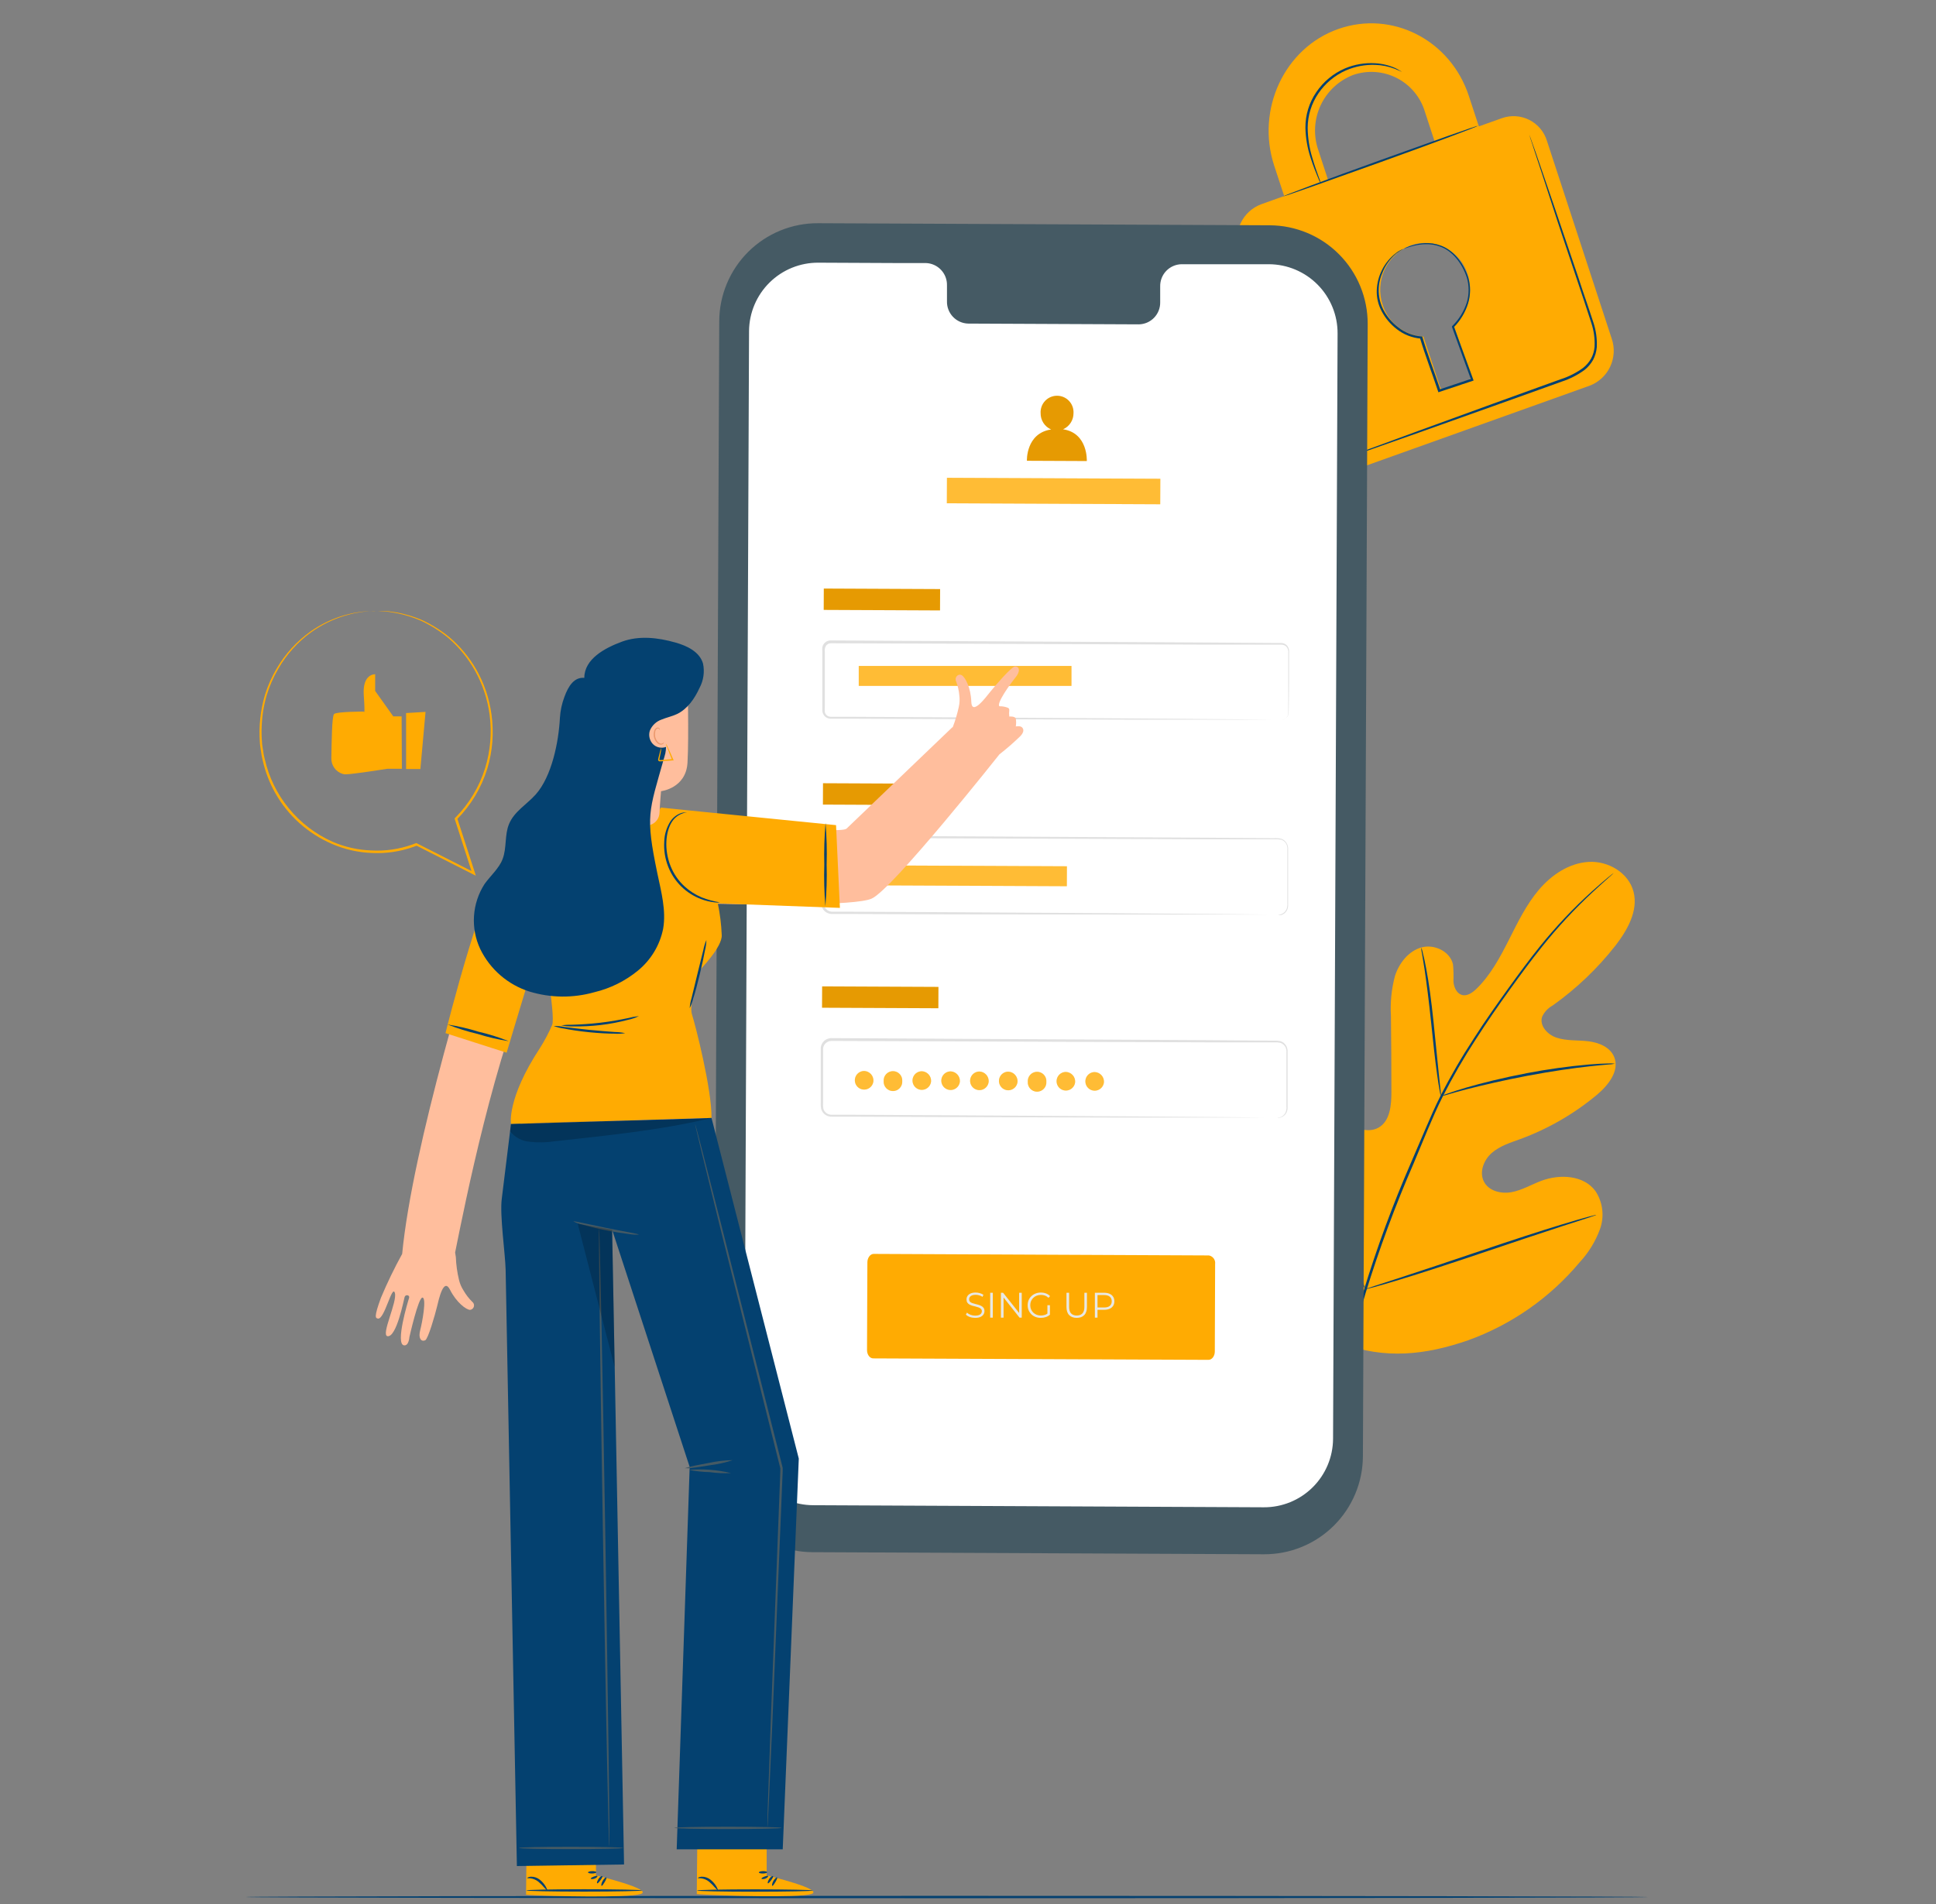 <svg width="308" height="303" viewBox="0 0 308 303" fill="none" xmlns="http://www.w3.org/2000/svg">
<rect x="0" y="0" width="308" height="303" fill="#808080" stroke="none"/>
<path d="M262.213 301.84C262.213 301.941 212.257 302.027 150.655 302.027C89.052 302.027 39.075 301.941 39.075 301.84C39.075 301.739 89.023 301.653 150.655 301.653C212.286 301.653 262.213 301.746 262.213 301.84Z" fill="#044170"/>
<path d="M213.538 213.77C202.423 206.008 199.905 191.598 200.344 178.641C200.416 176.483 200.179 174.196 201.207 172.303C202.236 170.411 204.639 169.109 206.574 170.016C208.178 170.771 208.876 172.642 209.775 174.188C210.975 176.248 212.734 177.927 214.847 179.03C216.221 179.749 217.926 180.181 219.286 179.433C221.156 178.404 221.372 175.836 221.358 173.678C221.358 169.663 221.334 165.654 221.286 161.649C221.157 159.499 221.375 157.341 221.933 155.261C222.602 153.218 224.092 151.326 226.128 150.75C228.163 150.175 230.703 151.362 231.163 153.462C231.243 154.352 231.264 155.246 231.228 156.138C231.286 157.038 231.703 158.023 232.545 158.297C233.386 158.57 234.264 157.944 234.912 157.311C237.127 155.153 238.638 152.34 240.041 149.563C241.444 146.786 242.818 143.93 244.832 141.563C246.846 139.196 249.631 137.319 252.746 137.139C255.861 136.959 259.105 138.873 259.882 141.894C260.659 144.916 258.897 148.002 257.004 150.455C254.149 154.097 250.784 157.307 247.012 159.987C246.276 160.389 245.688 161.017 245.336 161.779C244.868 163.217 246.228 164.656 247.645 165.109C249.249 165.642 250.99 165.476 252.681 165.678C254.371 165.879 256.17 166.613 256.81 168.196C257.688 170.397 255.846 172.699 254.041 174.21C250.415 177.231 246.298 179.609 241.868 181.238C240.285 181.814 238.624 182.325 237.343 183.433C236.063 184.541 235.3 186.476 236.07 187.994C236.84 189.512 238.818 189.994 240.48 189.684C242.142 189.375 243.616 188.483 245.199 187.886C248.156 186.771 251.969 186.972 253.832 189.526C254.409 190.406 254.775 191.407 254.899 192.452C255.024 193.497 254.905 194.557 254.551 195.547C253.831 197.52 252.723 199.327 251.292 200.864C246.581 206.493 240.458 210.771 233.552 213.259C226.696 215.633 220.344 216.281 213.531 213.784" fill="#FFAB02"/>
<path d="M256.717 138.916C256.717 138.916 256.652 138.988 256.508 139.117L255.868 139.686C255.307 140.189 254.479 140.923 253.436 141.894C250.479 144.64 247.732 147.605 245.221 150.764C243.616 152.757 241.954 155.016 240.185 157.469C238.415 159.922 236.588 162.57 234.775 165.383C232.842 168.349 231.072 171.418 229.473 174.577C228.638 176.224 227.904 177.944 227.149 179.699L224.919 185.059C221.979 191.809 219.419 198.719 217.25 205.756C215.503 211.513 214.299 217.421 213.653 223.403C213.235 227.44 213.167 231.505 213.452 235.554C213.567 236.992 213.675 238.093 213.775 238.841C213.819 239.201 213.847 239.489 213.876 239.697V239.992C213.845 239.899 213.823 239.802 213.811 239.705C213.775 239.496 213.732 239.215 213.675 238.856C213.545 238.136 213.408 237 213.279 235.561C212.932 231.505 212.956 227.426 213.351 223.374C213.957 217.367 215.135 211.431 216.869 205.648C219.02 198.592 221.573 191.664 224.516 184.9L226.804 179.562C227.559 177.814 228.3 176.08 229.142 174.426C230.752 171.258 232.537 168.181 234.487 165.21C236.329 162.332 238.185 159.728 239.933 157.297C241.681 154.865 243.372 152.592 244.969 150.606C247.506 147.455 250.289 144.511 253.292 141.801C254.357 140.844 255.206 140.124 255.781 139.642L256.451 139.103C256.533 139.031 256.622 138.969 256.717 138.916Z" fill="#044170"/>
<path d="M229.235 174.411C229.134 174.115 229.064 173.809 229.027 173.498C228.912 172.901 228.782 172.059 228.631 170.965C228.322 168.807 228.005 165.85 227.667 162.577C227.329 159.304 226.948 156.34 226.631 154.203C226.466 153.138 226.322 152.282 226.221 151.685C226.142 151.38 226.101 151.066 226.099 150.75C226.223 151.038 226.312 151.34 226.365 151.649C226.523 152.239 226.703 153.088 226.905 154.16C227.315 156.318 227.717 159.253 228.056 162.534C228.394 165.814 228.681 168.692 228.904 170.929C229.012 171.937 229.106 172.793 229.178 173.476C229.234 173.785 229.253 174.098 229.235 174.411Z" fill="#044170"/>
<path d="M256.918 169.246C256.568 169.322 256.212 169.366 255.853 169.375C255.134 169.44 254.112 169.527 252.846 169.67C250.314 169.944 246.832 170.447 243.012 171.167C239.192 171.886 235.76 172.699 233.293 173.325C232.063 173.642 231.07 173.929 230.415 174.124C230.066 174.248 229.704 174.335 229.336 174.383C229.669 174.215 230.015 174.078 230.372 173.972C231.048 173.735 232.027 173.404 233.25 173.052C235.703 172.332 239.134 171.476 242.969 170.742C246.217 170.121 249.494 169.665 252.789 169.375C254.062 169.268 255.091 169.224 255.81 169.21C256.18 169.185 256.551 169.197 256.918 169.246Z" fill="#044170"/>
<path d="M217.221 205.144C217.145 205.04 217.082 204.927 217.034 204.806L216.559 203.806C216.149 202.936 215.595 201.648 214.934 200.073C213.596 196.907 211.891 192.476 210.078 187.555C208.265 182.634 206.596 178.203 205.33 175.001C204.711 173.447 204.2 172.174 203.819 171.224L203.416 170.196C203.36 170.077 203.321 169.951 203.301 169.822C203.378 169.926 203.44 170.039 203.488 170.16L203.963 171.16C204.366 172.03 204.927 173.318 205.589 174.893C206.927 178.059 208.632 182.49 210.445 187.411C212.257 192.332 213.926 196.763 215.193 199.965C215.811 201.519 216.322 202.792 216.696 203.742C216.862 204.152 216.998 204.461 217.106 204.77C217.162 204.889 217.201 205.015 217.221 205.144Z" fill="#044170"/>
<path d="M253.969 193.296C253.853 193.362 253.73 193.413 253.602 193.447L252.537 193.807L248.602 195.08C245.278 196.159 240.688 197.699 235.653 199.396C230.617 201.094 226.005 202.605 222.66 203.612C220.991 204.123 219.631 204.511 218.689 204.77L217.603 205.051C217.476 205.091 217.346 205.118 217.214 205.13C217.329 205.064 217.453 205.013 217.581 204.979L218.646 204.619L222.581 203.346C225.905 202.267 230.494 200.727 235.53 199.029C240.566 197.332 245.17 195.821 248.515 194.814C250.192 194.303 251.544 193.914 252.494 193.655L253.58 193.375C253.706 193.335 253.837 193.308 253.969 193.296Z" fill="#044170"/>
<path d="M238.976 18.789L235.271 20.113L233.681 15.271C230.761 6.344 221.451 1.603 212.898 4.617C204.344 7.631 199.79 17.422 202.711 26.35L204.301 31.192L200.581 32.523C199.163 33.073 198.011 34.148 197.366 35.526C196.72 36.903 196.63 38.476 197.114 39.918L207.423 71.421C207.637 72.135 207.992 72.799 208.468 73.373C208.943 73.946 209.529 74.419 210.191 74.762C210.853 75.105 211.577 75.311 212.32 75.369C213.063 75.426 213.81 75.334 214.516 75.097L252.911 61.364C254.348 60.815 255.516 59.73 256.169 58.337C256.823 56.944 256.911 55.353 256.415 53.896L246.098 22.394C245.879 21.682 245.518 21.021 245.038 20.452C244.557 19.883 243.967 19.416 243.302 19.079C242.638 18.743 241.912 18.544 241.169 18.494C240.426 18.444 239.68 18.545 238.976 18.789ZM209.711 23.825C208.923 21.504 209.065 18.968 210.105 16.748C211.146 14.529 213.005 12.798 215.293 11.919C216.423 11.533 217.619 11.377 218.811 11.463C220.002 11.549 221.163 11.874 222.226 12.418C223.289 12.963 224.231 13.716 224.997 14.633C225.762 15.549 226.335 16.611 226.681 17.753L228.264 22.595L211.293 28.667L209.711 23.825ZM231.293 51.781L233.926 59.824C233.974 59.986 233.959 60.159 233.882 60.309C233.806 60.459 233.675 60.574 233.516 60.63L229.825 61.947C229.678 61.987 229.521 61.97 229.387 61.897C229.253 61.825 229.152 61.703 229.106 61.558L226.451 53.551C224.988 53.471 223.583 52.946 222.426 52.046C221.269 51.146 220.414 49.914 219.977 48.515C219.351 46.666 219.465 44.646 220.295 42.878C221.125 41.111 222.607 39.733 224.43 39.033C225.33 38.726 226.283 38.603 227.231 38.671C228.18 38.74 229.105 38.999 229.952 39.432C230.798 39.866 231.549 40.466 232.159 41.196C232.769 41.925 233.225 42.771 233.501 43.681C233.964 45.102 234.003 46.627 233.612 48.07C233.221 49.513 232.417 50.81 231.3 51.803L231.293 51.781Z" fill="#FFAB02"/>
<path d="M235.106 20.027C235.106 20.128 228.235 22.71 219.689 25.782C211.142 28.854 204.171 31.322 204.135 31.25C204.099 31.178 211.006 28.573 219.559 25.494C228.113 22.415 235.07 19.933 235.106 20.027Z" fill="#044170"/>
<path d="M243.264 21.351C243.296 21.413 243.322 21.478 243.343 21.545C243.401 21.689 243.465 21.876 243.552 22.106C243.739 22.631 243.998 23.358 244.321 24.264L247.084 32.307C248.235 35.717 249.609 39.76 251.134 44.249C251.854 46.501 252.702 48.846 253.494 51.314C253.917 52.585 254.1 53.925 254.033 55.263C253.972 55.959 253.774 56.637 253.451 57.256C253.105 57.873 252.643 58.418 252.091 58.86C250.979 59.672 249.746 60.301 248.436 60.724L244.731 62.054L237.717 64.565L225.84 68.795L217.818 71.615L215.66 72.335L215.085 72.522C215.023 72.549 214.958 72.566 214.89 72.572C214.89 72.572 214.948 72.572 215.07 72.486L215.631 72.263L217.79 71.45L225.768 68.515L237.624 64.198L244.624 61.666L248.328 60.328C249.601 59.922 250.799 59.312 251.875 58.522C252.389 58.112 252.819 57.606 253.141 57.033C253.446 56.46 253.63 55.831 253.681 55.184C253.747 53.894 253.571 52.604 253.163 51.379C252.386 48.932 251.566 46.566 250.825 44.314C249.328 39.818 247.947 35.76 246.854 32.35C245.76 28.94 244.839 26.199 244.206 24.271C243.904 23.329 243.674 22.595 243.487 22.063L243.314 21.487C243.292 21.444 243.276 21.398 243.264 21.351Z" fill="#044170"/>
<path d="M223.005 11.43C223.005 11.43 222.624 11.243 221.919 10.955C220.914 10.569 219.851 10.355 218.775 10.322C217.18 10.267 215.593 10.567 214.128 11.2C212.346 11.987 210.823 13.261 209.732 14.876C208.635 16.485 208.046 18.388 208.042 20.336C208.057 21.933 208.299 23.52 208.761 25.048C209.135 26.358 209.524 27.401 209.783 28.127C209.935 28.496 210.061 28.876 210.157 29.264C209.952 28.919 209.781 28.555 209.646 28.178C209.351 27.458 208.927 26.437 208.509 25.12C207.997 23.576 207.718 21.963 207.682 20.336C207.663 18.314 208.266 16.335 209.409 14.667C210.537 12.994 212.123 11.68 213.977 10.883C215.488 10.247 217.124 9.966 218.761 10.063C219.86 10.119 220.94 10.375 221.948 10.818C222.217 10.943 222.477 11.087 222.725 11.25C222.827 11.295 222.922 11.356 223.005 11.43Z" fill="#044170"/>
<path d="M223.336 39.58C223.451 39.511 223.571 39.45 223.696 39.4C224.056 39.238 224.429 39.105 224.811 39.005C225.417 38.826 226.043 38.719 226.674 38.688C227.533 38.642 228.392 38.772 229.199 39.069C231.041 39.717 232.732 41.595 233.566 44.105C233.966 45.453 233.966 46.887 233.566 48.235C233.122 49.697 232.327 51.028 231.25 52.112L231.293 51.918C232.25 54.544 233.293 57.393 234.372 60.364L234.437 60.544L234.257 60.608L232.609 61.155L229.012 62.357L228.833 62.414L228.775 62.234C227.789 59.256 226.71 56.479 225.897 53.752L226.056 53.875C224.649 53.758 223.308 53.23 222.2 52.357C221.197 51.584 220.374 50.602 219.79 49.479C219.262 48.483 219 47.369 219.027 46.242C219.06 45.09 219.348 43.961 219.869 42.933C220.39 41.906 221.132 41.007 222.041 40.3C222.416 39.996 222.836 39.753 223.286 39.58C222.88 39.821 222.486 40.083 222.106 40.364C221.107 41.21 220.342 42.297 219.883 43.523C219.49 44.447 219.305 45.447 219.344 46.45C219.383 47.454 219.643 48.437 220.106 49.328C220.681 50.409 221.484 51.351 222.459 52.091C223.516 52.921 224.795 53.421 226.135 53.529H226.257L226.293 53.637C227.084 56.314 228.171 59.112 229.171 62.105L228.933 61.99L232.53 60.788L234.171 60.234L234.055 60.479C232.984 57.508 231.948 54.652 230.998 52.026V51.918L231.084 51.832C232.13 50.793 232.91 49.517 233.358 48.112C233.739 46.824 233.739 45.452 233.358 44.163C232.573 41.746 230.955 39.911 229.199 39.264C228.422 38.964 227.593 38.825 226.761 38.854C226.139 38.868 225.521 38.952 224.919 39.105C223.847 39.372 223.343 39.616 223.336 39.58Z" fill="#044170"/>
<path d="M201.099 247.302L129.238 246.971C125.088 246.948 121.117 245.279 118.196 242.33C115.276 239.382 113.646 235.394 113.663 231.244L114.425 51.098C114.434 49.042 114.847 47.008 115.643 45.112C116.438 43.215 117.599 41.495 119.059 40.048C120.52 38.6 122.251 37.455 124.154 36.678C126.058 35.9 128.096 35.505 130.152 35.516L202.006 35.846C206.156 35.867 210.128 37.535 213.049 40.482C215.971 43.429 217.604 47.416 217.588 51.566L216.826 231.705C216.817 233.762 216.404 235.796 215.609 237.693C214.814 239.59 213.653 241.312 212.193 242.76C210.732 244.209 209.001 245.355 207.098 246.134C205.194 246.913 203.156 247.31 201.099 247.302Z" fill="#455A64"/>
<path d="M201.898 42.041H187.97C187.516 42.049 187.067 42.147 186.651 42.329C186.234 42.51 185.858 42.772 185.542 43.1C185.227 43.427 184.979 43.813 184.813 44.236C184.647 44.66 184.566 45.111 184.575 45.566V48.091C184.583 48.545 184.502 48.996 184.336 49.419C184.17 49.842 183.922 50.227 183.607 50.554C183.291 50.881 182.914 51.142 182.498 51.323C182.081 51.504 181.633 51.601 181.179 51.609L154.029 51.486C153.11 51.462 152.239 51.074 151.606 50.408C150.974 49.741 150.631 48.851 150.655 47.932V45.407C150.678 44.49 150.337 43.601 149.705 42.935C149.074 42.269 148.205 41.88 147.288 41.853H142.389L130.195 41.796C127.294 41.779 124.505 42.911 122.438 44.946C120.371 46.981 119.195 49.752 119.166 52.652L118.447 228.489C118.44 229.928 118.717 231.354 119.262 232.686C119.806 234.018 120.608 235.229 121.62 236.251C122.633 237.273 123.837 238.086 125.164 238.643C126.491 239.199 127.914 239.489 129.353 239.496L201.063 239.827C202.503 239.834 203.93 239.557 205.263 239.012C206.596 238.467 207.808 237.665 208.831 236.651C209.854 235.638 210.667 234.433 211.224 233.105C211.781 231.778 212.071 230.353 212.078 228.914L212.797 53.076C212.814 50.168 211.676 47.372 209.632 45.302C207.588 43.233 204.806 42.06 201.898 42.041Z" fill="white"/>
<path d="M192.251 216.367L138.928 216.137C138.374 216.137 137.928 215.533 137.936 214.799L137.993 200.849C137.993 200.13 138.446 199.511 139 199.511L192.323 199.756C192.63 199.809 192.904 199.979 193.089 200.229C193.274 200.48 193.355 200.792 193.315 201.101L193.265 215.036C193.265 215.777 192.805 216.374 192.251 216.367Z" fill="#FFAB02"/>
<path d="M155.14 209.69C154.846 209.69 154.563 209.643 154.291 209.548C154.023 209.45 153.816 209.326 153.669 209.175L153.833 208.852C153.973 208.988 154.159 209.103 154.393 209.198C154.631 209.288 154.88 209.333 155.14 209.333C155.389 209.333 155.591 209.303 155.746 209.243C155.904 209.179 156.02 209.094 156.091 208.988C156.167 208.882 156.204 208.765 156.204 208.637C156.204 208.482 156.159 208.358 156.069 208.264C155.982 208.169 155.867 208.096 155.723 208.043C155.58 207.986 155.421 207.937 155.248 207.896C155.074 207.854 154.901 207.811 154.727 207.766C154.554 207.717 154.393 207.652 154.246 207.573C154.103 207.494 153.986 207.39 153.895 207.262C153.808 207.13 153.765 206.958 153.765 206.747C153.765 206.551 153.816 206.371 153.918 206.209C154.023 206.043 154.184 205.911 154.399 205.813C154.614 205.711 154.889 205.66 155.225 205.66C155.448 205.66 155.669 205.692 155.887 205.756C156.106 205.817 156.295 205.902 156.453 206.011L156.312 206.345C156.142 206.232 155.961 206.149 155.769 206.096C155.58 206.043 155.397 206.017 155.22 206.017C154.982 206.017 154.786 206.049 154.631 206.113C154.476 206.177 154.361 206.264 154.286 206.373C154.214 206.479 154.178 206.6 154.178 206.735C154.178 206.89 154.222 207.015 154.308 207.109C154.399 207.203 154.516 207.277 154.659 207.33C154.806 207.383 154.967 207.43 155.14 207.471C155.314 207.513 155.486 207.558 155.655 207.607C155.829 207.656 155.987 207.72 156.131 207.8C156.278 207.875 156.395 207.977 156.482 208.105C156.572 208.233 156.618 208.401 156.618 208.609C156.618 208.801 156.565 208.981 156.459 209.147C156.353 209.309 156.191 209.441 155.972 209.543C155.757 209.641 155.48 209.69 155.14 209.69ZM157.53 209.656V205.694H157.949V209.656H157.53ZM159.238 209.656V205.694H159.583L162.317 209.135H162.136V205.694H162.549V209.656H162.204L159.476 206.215H159.657V209.656H159.238ZM165.58 209.69C165.278 209.69 164.999 209.641 164.742 209.543C164.489 209.441 164.269 209.299 164.08 209.118C163.895 208.937 163.75 208.724 163.644 208.479C163.542 208.233 163.491 207.966 163.491 207.675C163.491 207.384 163.542 207.117 163.644 206.871C163.75 206.626 163.897 206.413 164.086 206.232C164.274 206.051 164.495 205.911 164.748 205.813C165.005 205.711 165.284 205.66 165.586 205.66C165.887 205.66 166.163 205.707 166.412 205.802C166.665 205.896 166.88 206.039 167.057 206.232L166.797 206.498C166.631 206.332 166.448 206.213 166.248 206.141C166.048 206.069 165.833 206.034 165.603 206.034C165.357 206.034 165.131 206.075 164.923 206.158C164.72 206.237 164.54 206.352 164.386 206.503C164.235 206.651 164.116 206.824 164.029 207.024C163.946 207.22 163.905 207.437 163.905 207.675C163.905 207.909 163.946 208.126 164.029 208.326C164.116 208.526 164.235 208.701 164.386 208.852C164.54 208.999 164.72 209.115 164.923 209.198C165.131 209.277 165.355 209.316 165.597 209.316C165.823 209.316 166.037 209.282 166.236 209.214C166.44 209.147 166.627 209.031 166.797 208.869L167.035 209.186C166.846 209.352 166.625 209.479 166.372 209.565C166.12 209.648 165.855 209.69 165.58 209.69ZM166.633 209.135V207.675H167.035V209.186L166.633 209.135ZM171.297 209.69C170.792 209.69 170.394 209.545 170.103 209.254C169.813 208.964 169.667 208.533 169.667 207.964V205.694H170.086V207.947C170.086 208.415 170.192 208.76 170.403 208.982C170.614 209.205 170.912 209.316 171.297 209.316C171.686 209.316 171.986 209.205 172.197 208.982C172.409 208.76 172.514 208.415 172.514 207.947V205.694H172.922V207.964C172.922 208.533 172.776 208.964 172.486 209.254C172.199 209.545 171.803 209.69 171.297 209.69ZM174.184 209.656V205.694H175.667C176.003 205.694 176.291 205.749 176.533 205.858C176.774 205.964 176.959 206.119 177.087 206.322C177.22 206.522 177.286 206.766 177.286 207.052C177.286 207.332 177.22 207.573 177.087 207.777C176.959 207.977 176.774 208.132 176.533 208.241C176.291 208.35 176.003 208.405 175.667 208.405H174.416L174.603 208.207V209.656H174.184ZM174.603 208.241L174.416 208.037H175.655C176.052 208.037 176.352 207.952 176.555 207.783C176.763 207.609 176.867 207.366 176.867 207.052C176.867 206.735 176.763 206.49 176.555 206.317C176.352 206.143 176.052 206.056 175.655 206.056H174.416L174.603 205.858V208.241Z" fill="#E8E8E3"/>
<path d="M149.564 93.73L131.061 93.646L131.046 97.042L149.549 97.126L149.564 93.73Z" fill="#FFAB02"/>
<path opacity="0.1" d="M149.564 93.73L131.061 93.646L131.046 97.042L149.549 97.126L149.564 93.73Z" fill="black"/>
<path d="M203.804 114.578C203.95 114.564 204.092 114.53 204.229 114.478C204.428 114.4 204.601 114.267 204.728 114.096C204.856 113.924 204.932 113.72 204.948 113.506C204.948 112.363 204.948 110.694 204.948 108.55C204.948 107.478 204.948 106.276 204.948 104.953C204.948 104.629 204.948 104.291 204.948 103.953C204.995 103.625 204.924 103.291 204.747 103.01C204.648 102.876 204.519 102.766 204.37 102.69C204.222 102.614 204.058 102.573 203.891 102.571H202.768H192.373L132.202 102.348C132.048 102.346 131.896 102.38 131.758 102.449C131.62 102.518 131.501 102.619 131.411 102.744C131.237 103.025 131.17 103.36 131.223 103.687C131.223 104.406 131.223 105.125 131.223 105.845C131.223 107.284 131.223 108.722 131.223 110.161C131.223 110.881 131.223 111.6 131.223 112.319C131.194 112.654 131.194 112.991 131.223 113.327C131.261 113.47 131.332 113.603 131.429 113.716C131.526 113.828 131.648 113.916 131.785 113.974C131.926 114.03 132.078 114.057 132.231 114.053H135.892L151.87 114.139L178.92 114.305L197.157 114.449L202.114 114.506H203.402C203.696 114.506 203.84 114.506 203.84 114.506H203.402H202.114H197.157H178.92L151.87 114.42L135.892 114.355H132.231C132.029 114.363 131.828 114.329 131.641 114.255C131.451 114.174 131.283 114.051 131.148 113.895C131.014 113.739 130.916 113.554 130.864 113.355C130.822 113.167 130.808 112.973 130.821 112.78V112.247C130.821 111.528 130.821 110.809 130.821 110.089C130.821 108.65 130.821 107.212 130.821 105.773C130.821 105.053 130.821 104.334 130.821 103.615C130.807 103.423 130.807 103.231 130.821 103.039C130.848 102.827 130.929 102.627 131.058 102.456C131.182 102.283 131.346 102.142 131.537 102.045C131.727 101.949 131.938 101.9 132.152 101.902L192.323 102.233L202.718 102.305H203.84C204.038 102.305 204.233 102.353 204.408 102.445C204.584 102.536 204.734 102.668 204.848 102.83C205.05 103.143 205.132 103.519 205.078 103.888C205.078 104.226 205.078 104.564 205.078 104.888C205.078 106.197 205.078 107.399 205.078 108.485C205.078 110.643 205.027 112.298 205.013 113.449C204.995 113.67 204.915 113.882 204.781 114.059C204.647 114.236 204.466 114.371 204.258 114.449C204.121 114.533 203.965 114.578 203.804 114.578Z" fill="#E0E0E0"/>
<path d="M170.46 105.96H136.619V109.132H170.46V105.96Z" fill="#FFAB02"/>
<path opacity="0.2" d="M170.46 105.96H136.619V109.132H170.46V105.96Z" fill="white"/>
<path d="M149.438 124.707L130.935 124.623L130.92 128.018L149.422 128.102L149.438 124.707Z" fill="#FFAB02"/>
<path opacity="0.1" d="M149.438 124.707L130.935 124.623L130.92 128.018L149.422 128.102L149.438 124.707Z" fill="black"/>
<path d="M203.337 145.556C203.482 145.538 203.626 145.512 203.768 145.477C203.969 145.413 204.154 145.307 204.311 145.165C204.467 145.024 204.591 144.85 204.675 144.657C204.788 144.366 204.833 144.054 204.804 143.743C204.804 143.398 204.804 143.024 204.804 142.606C204.804 141.772 204.804 140.822 204.804 139.729V135.161C204.839 134.83 204.766 134.497 204.596 134.211C204.418 133.918 204.139 133.7 203.812 133.599C203.453 133.535 203.088 133.516 202.725 133.542H192.373L132.411 133.319C132.088 133.32 131.777 133.437 131.535 133.651C131.292 133.864 131.136 134.157 131.094 134.477C131.094 135.161 131.094 135.916 131.094 136.635C131.094 138.074 131.094 139.513 131.094 140.952C131.094 141.671 131.094 142.391 131.094 143.11C131.067 143.446 131.082 143.784 131.137 144.117C131.227 144.409 131.412 144.662 131.662 144.837C131.928 145.005 132.24 145.086 132.554 145.067H133.554H135.633L151.554 145.146L178.51 145.311L196.682 145.455L201.625 145.513H196.682H178.51L151.54 145.484L135.619 145.426H132.49C132.101 145.45 131.714 145.346 131.389 145.132C131.062 144.905 130.823 144.572 130.713 144.189C130.648 143.824 130.629 143.451 130.655 143.081C130.655 142.362 130.655 141.642 130.655 140.923C130.655 139.484 130.655 138.045 130.655 136.607C130.655 135.887 130.655 135.168 130.655 134.448C130.708 134.037 130.908 133.659 131.219 133.385C131.531 133.111 131.931 132.959 132.346 132.959L192.308 133.29L202.661 133.369C203.046 133.346 203.433 133.372 203.812 133.448C204.185 133.57 204.501 133.827 204.696 134.168C204.883 134.485 204.963 134.852 204.927 135.218C204.927 135.556 204.927 135.887 204.927 136.218C204.927 137.52 204.927 138.714 204.927 139.815C204.927 140.916 204.927 141.844 204.927 142.693C204.927 143.103 204.927 143.484 204.927 143.837C204.953 144.158 204.901 144.482 204.776 144.779C204.682 144.978 204.547 145.154 204.38 145.295C204.212 145.437 204.016 145.54 203.804 145.599C203.647 145.612 203.489 145.598 203.337 145.556Z" fill="#E0E0E0"/>
<path d="M149.298 157.029L130.796 156.945L130.78 160.34L149.283 160.424L149.298 157.029Z" fill="#FFAB02"/>
<path opacity="0.1" d="M149.298 157.029L130.796 156.945L130.78 160.34L149.283 160.424L149.298 157.029Z" fill="black"/>
<path d="M203.193 177.864C203.338 177.847 203.482 177.821 203.625 177.785C203.825 177.722 204.009 177.616 204.165 177.476C204.321 177.336 204.446 177.164 204.531 176.972C204.644 176.682 204.688 176.369 204.66 176.059C204.66 175.706 204.66 175.339 204.66 174.915C204.66 174.088 204.66 173.131 204.66 172.037V167.469C204.695 167.138 204.622 166.805 204.452 166.519C204.27 166.232 203.992 166.017 203.668 165.915C203.31 165.849 202.945 165.827 202.581 165.85H192.229L132.267 165.627C131.944 165.628 131.633 165.746 131.391 165.959C131.148 166.172 130.992 166.466 130.95 166.786C130.95 167.505 130.95 168.224 130.95 168.944C130.95 170.383 130.95 171.821 130.95 173.26C130.95 173.98 130.95 174.699 130.95 175.419C130.923 175.752 130.938 176.088 130.993 176.418C131.079 176.712 131.265 176.966 131.518 177.138C131.783 177.31 132.096 177.391 132.411 177.368H135.54L151.46 177.454L178.417 177.62L196.589 177.764L201.531 177.821H196.589H178.417L151.46 177.742L135.54 177.677H132.411C132.021 177.704 131.634 177.6 131.31 177.382C130.982 177.156 130.744 176.823 130.634 176.44C130.569 176.075 130.55 175.702 130.576 175.332C130.576 174.613 130.576 173.893 130.576 173.174C130.576 171.735 130.576 170.296 130.576 168.858C130.576 168.138 130.576 167.419 130.576 166.663C130.627 166.253 130.826 165.875 131.136 165.6C131.446 165.326 131.846 165.175 132.259 165.174L192.222 165.505L202.574 165.584C202.96 165.561 203.347 165.587 203.725 165.663C204.099 165.785 204.414 166.042 204.61 166.383C204.796 166.7 204.877 167.067 204.84 167.433C204.84 167.771 204.84 168.109 204.84 168.433C204.84 169.735 204.84 170.929 204.84 172.03C204.84 173.131 204.84 174.059 204.84 174.908C204.84 175.318 204.84 175.699 204.84 176.052C204.868 176.373 204.816 176.697 204.689 176.994C204.596 177.193 204.461 177.369 204.293 177.51C204.126 177.652 203.929 177.755 203.718 177.814C203.549 177.872 203.369 177.889 203.193 177.864Z" fill="#E0E0E0"/>
<path d="M169.737 137.834L135.897 137.681L135.883 140.853L169.723 141.007L169.737 137.834Z" fill="#FFAB02"/>
<path opacity="0.2" d="M169.737 137.834L135.897 137.681L135.883 140.853L169.723 141.007L169.737 137.834Z" fill="white"/>
<path d="M138.957 171.994C138.936 172.283 138.83 172.56 138.653 172.79C138.476 173.02 138.235 173.193 137.961 173.287C137.687 173.381 137.39 173.393 137.11 173.321C136.829 173.248 136.575 173.095 136.38 172.88C136.186 172.665 136.058 172.397 136.014 172.111C135.97 171.824 136.011 171.53 136.133 171.267C136.254 171.003 136.45 170.781 136.696 170.628C136.942 170.474 137.228 170.397 137.518 170.404C137.919 170.427 138.295 170.606 138.564 170.904C138.834 171.201 138.975 171.593 138.957 171.994Z" fill="#FFAB02"/>
<path d="M143.54 172.016C143.554 172.219 143.526 172.422 143.458 172.614C143.39 172.805 143.284 172.981 143.145 173.13C143.006 173.278 142.839 173.397 142.652 173.478C142.466 173.559 142.265 173.601 142.061 173.601C141.858 173.601 141.657 173.559 141.47 173.478C141.284 173.397 141.116 173.278 140.978 173.13C140.839 172.981 140.732 172.805 140.664 172.614C140.597 172.422 140.569 172.219 140.583 172.016C140.569 171.813 140.597 171.609 140.664 171.418C140.732 171.226 140.839 171.05 140.978 170.902C141.116 170.753 141.284 170.635 141.47 170.553C141.657 170.472 141.858 170.431 142.061 170.431C142.265 170.431 142.466 170.472 142.652 170.553C142.839 170.635 143.006 170.753 143.145 170.902C143.284 171.05 143.39 171.226 143.458 171.418C143.526 171.609 143.554 171.813 143.54 172.016Z" fill="#FFAB02"/>
<path d="M148.13 172.037C148.108 172.327 148.003 172.603 147.826 172.833C147.648 173.063 147.408 173.236 147.133 173.33C146.859 173.425 146.563 173.436 146.282 173.364C146.001 173.292 145.747 173.138 145.553 172.923C145.358 172.708 145.231 172.441 145.187 172.154C145.143 171.867 145.184 171.574 145.305 171.31C145.426 171.046 145.622 170.824 145.868 170.671C146.115 170.517 146.401 170.44 146.691 170.447C147.091 170.472 147.466 170.652 147.735 170.949C148.004 171.246 148.145 171.637 148.13 172.037Z" fill="#FFAB02"/>
<path d="M152.712 172.059C152.691 172.348 152.585 172.625 152.408 172.855C152.231 173.085 151.99 173.258 151.716 173.352C151.442 173.446 151.146 173.458 150.865 173.386C150.584 173.313 150.33 173.16 150.135 172.945C149.941 172.73 149.813 172.462 149.769 172.175C149.725 171.889 149.766 171.595 149.888 171.331C150.009 171.068 150.205 170.846 150.451 170.692C150.697 170.539 150.983 170.461 151.273 170.469C151.673 170.493 152.048 170.673 152.317 170.97C152.586 171.268 152.728 171.658 152.712 172.059Z" fill="#FFAB02"/>
<path d="M157.295 172.073C157.275 172.363 157.17 172.641 156.994 172.872C156.818 173.102 156.577 173.276 156.303 173.372C156.029 173.467 155.732 173.48 155.451 173.408C155.169 173.337 154.915 173.184 154.72 172.969C154.524 172.754 154.396 172.486 154.352 172.199C154.307 171.912 154.348 171.618 154.469 171.354C154.59 171.09 154.786 170.868 155.033 170.714C155.279 170.561 155.566 170.483 155.856 170.491C156.255 170.515 156.628 170.694 156.897 170.989C157.166 171.285 157.309 171.674 157.295 172.073Z" fill="#FFAB02"/>
<path d="M161.885 172.095C161.865 172.383 161.761 172.659 161.587 172.89C161.412 173.12 161.174 173.294 160.902 173.391C160.629 173.487 160.335 173.502 160.054 173.434C159.773 173.365 159.519 173.216 159.322 173.004C159.125 172.793 158.994 172.529 158.945 172.244C158.897 171.959 158.932 171.666 159.048 171.401C159.163 171.136 159.354 170.911 159.596 170.753C159.838 170.595 160.121 170.511 160.41 170.512C160.815 170.527 161.198 170.702 161.474 170.999C161.751 171.295 161.898 171.69 161.885 172.095Z" fill="#FFAB02"/>
<path d="M166.467 172.116C166.481 172.319 166.454 172.523 166.386 172.714C166.318 172.906 166.211 173.082 166.073 173.23C165.934 173.379 165.766 173.498 165.58 173.579C165.393 173.66 165.192 173.702 164.989 173.702C164.786 173.702 164.584 173.66 164.398 173.579C164.211 173.498 164.044 173.379 163.905 173.23C163.766 173.082 163.66 172.906 163.592 172.714C163.524 172.523 163.496 172.319 163.51 172.116C163.496 171.914 163.524 171.71 163.592 171.518C163.66 171.327 163.766 171.151 163.905 171.002C164.044 170.854 164.211 170.735 164.398 170.654C164.584 170.573 164.786 170.531 164.989 170.531C165.192 170.531 165.393 170.573 165.58 170.654C165.766 170.735 165.934 170.854 166.073 171.002C166.211 171.151 166.318 171.327 166.386 171.518C166.454 171.71 166.481 171.914 166.467 172.116Z" fill="#FFAB02"/>
<path d="M171.05 172.138C171.03 172.426 170.927 172.703 170.752 172.933C170.577 173.163 170.339 173.337 170.067 173.434C169.795 173.531 169.5 173.546 169.219 173.477C168.939 173.408 168.684 173.259 168.487 173.048C168.29 172.836 168.159 172.572 168.11 172.287C168.062 172.002 168.097 171.709 168.213 171.444C168.329 171.18 168.519 170.954 168.761 170.796C169.003 170.638 169.286 170.555 169.575 170.555C169.98 170.57 170.363 170.745 170.639 171.042C170.916 171.339 171.063 171.733 171.05 172.138Z" fill="#FFAB02"/>
<path d="M175.632 172.16C175.613 172.449 175.508 172.727 175.332 172.958C175.155 173.189 174.915 173.363 174.641 173.458C174.366 173.554 174.07 173.566 173.789 173.495C173.507 173.423 173.253 173.27 173.057 173.055C172.862 172.84 172.734 172.573 172.689 172.286C172.645 171.999 172.686 171.705 172.807 171.441C172.928 171.177 173.124 170.954 173.37 170.8C173.617 170.647 173.903 170.569 174.194 170.577C174.592 170.601 174.966 170.78 175.235 171.076C175.504 171.371 175.646 171.76 175.632 172.16Z" fill="#FFAB02"/>
<g opacity="0.2">
<path d="M138.957 171.994C138.936 172.283 138.83 172.56 138.653 172.79C138.476 173.02 138.235 173.193 137.961 173.287C137.687 173.381 137.39 173.393 137.11 173.321C136.829 173.248 136.575 173.095 136.38 172.88C136.186 172.665 136.058 172.397 136.014 172.111C135.97 171.824 136.011 171.53 136.133 171.267C136.254 171.003 136.45 170.781 136.696 170.628C136.942 170.474 137.228 170.397 137.518 170.404C137.919 170.427 138.295 170.606 138.564 170.904C138.834 171.201 138.975 171.593 138.957 171.994Z" fill="white"/>
<path d="M143.54 172.016C143.554 172.219 143.526 172.422 143.458 172.614C143.39 172.805 143.284 172.981 143.145 173.13C143.006 173.278 142.839 173.397 142.652 173.478C142.466 173.559 142.265 173.601 142.061 173.601C141.858 173.601 141.657 173.559 141.47 173.478C141.284 173.397 141.116 173.278 140.978 173.13C140.839 172.981 140.732 172.805 140.664 172.614C140.596 172.422 140.569 172.219 140.583 172.016C140.569 171.813 140.596 171.609 140.664 171.418C140.732 171.226 140.839 171.05 140.978 170.902C141.116 170.753 141.284 170.635 141.47 170.553C141.657 170.472 141.858 170.431 142.061 170.431C142.265 170.431 142.466 170.472 142.652 170.553C142.839 170.635 143.006 170.753 143.145 170.902C143.284 171.05 143.39 171.226 143.458 171.418C143.526 171.609 143.554 171.813 143.54 172.016Z" fill="white"/>
<path d="M148.13 172.037C148.108 172.327 148.003 172.603 147.825 172.833C147.648 173.063 147.408 173.236 147.133 173.33C146.859 173.425 146.563 173.436 146.282 173.364C146.001 173.292 145.747 173.138 145.553 172.923C145.358 172.708 145.231 172.441 145.187 172.154C145.143 171.867 145.184 171.574 145.305 171.31C145.426 171.046 145.622 170.824 145.868 170.671C146.115 170.517 146.401 170.44 146.691 170.447C147.091 170.472 147.466 170.651 147.735 170.949C148.003 171.246 148.145 171.637 148.13 172.037Z" fill="white"/>
<path d="M152.712 172.059C152.691 172.348 152.585 172.625 152.408 172.855C152.231 173.085 151.99 173.258 151.716 173.352C151.442 173.446 151.146 173.458 150.865 173.386C150.584 173.313 150.33 173.16 150.135 172.945C149.941 172.73 149.813 172.462 149.769 172.175C149.725 171.889 149.766 171.595 149.888 171.331C150.009 171.068 150.205 170.846 150.451 170.692C150.697 170.539 150.983 170.461 151.273 170.469C151.673 170.493 152.048 170.673 152.317 170.97C152.586 171.268 152.728 171.658 152.712 172.059Z" fill="white"/>
<path d="M157.295 172.073C157.275 172.363 157.17 172.641 156.994 172.872C156.818 173.102 156.577 173.276 156.303 173.372C156.029 173.467 155.732 173.48 155.451 173.408C155.169 173.337 154.915 173.184 154.72 172.969C154.524 172.754 154.396 172.486 154.352 172.199C154.307 171.912 154.348 171.618 154.469 171.354C154.59 171.09 154.786 170.868 155.033 170.714C155.279 170.561 155.566 170.483 155.856 170.491C156.255 170.515 156.628 170.694 156.897 170.989C157.166 171.285 157.309 171.674 157.295 172.073Z" fill="white"/>
<path d="M161.885 172.095C161.865 172.383 161.761 172.659 161.587 172.89C161.412 173.12 161.174 173.294 160.902 173.391C160.629 173.487 160.335 173.502 160.054 173.434C159.773 173.365 159.519 173.216 159.322 173.004C159.125 172.793 158.994 172.529 158.945 172.244C158.896 171.959 158.932 171.666 159.048 171.401C159.163 171.136 159.354 170.911 159.596 170.753C159.838 170.595 160.121 170.511 160.41 170.512C160.815 170.527 161.198 170.702 161.474 170.999C161.751 171.295 161.898 171.69 161.885 172.095Z" fill="white"/>
<path d="M166.467 172.116C166.481 172.319 166.454 172.523 166.386 172.714C166.318 172.906 166.211 173.082 166.073 173.23C165.934 173.379 165.766 173.498 165.58 173.579C165.393 173.66 165.192 173.702 164.989 173.702C164.785 173.702 164.584 173.66 164.398 173.579C164.211 173.498 164.044 173.379 163.905 173.23C163.766 173.082 163.66 172.906 163.592 172.714C163.524 172.523 163.496 172.319 163.51 172.116C163.496 171.914 163.524 171.71 163.592 171.518C163.66 171.327 163.766 171.151 163.905 171.002C164.044 170.854 164.211 170.735 164.398 170.654C164.584 170.573 164.785 170.531 164.989 170.531C165.192 170.531 165.393 170.573 165.58 170.654C165.766 170.735 165.934 170.854 166.073 171.002C166.211 171.151 166.318 171.327 166.386 171.518C166.454 171.71 166.481 171.914 166.467 172.116Z" fill="white"/>
<path d="M171.05 172.138C171.03 172.426 170.927 172.703 170.752 172.933C170.577 173.163 170.339 173.337 170.067 173.434C169.795 173.531 169.5 173.545 169.219 173.477C168.939 173.408 168.684 173.259 168.487 173.048C168.29 172.836 168.159 172.572 168.11 172.287C168.062 172.002 168.097 171.709 168.213 171.444C168.329 171.18 168.519 170.954 168.761 170.796C169.003 170.638 169.286 170.555 169.575 170.555C169.98 170.57 170.363 170.745 170.639 171.042C170.916 171.339 171.063 171.733 171.05 172.138Z" fill="white"/>
<path d="M175.632 172.16C175.613 172.449 175.508 172.727 175.332 172.958C175.155 173.189 174.915 173.363 174.641 173.458C174.366 173.553 174.07 173.566 173.789 173.495C173.507 173.423 173.253 173.27 173.057 173.055C172.862 172.84 172.734 172.573 172.689 172.286C172.645 171.999 172.686 171.705 172.807 171.441C172.928 171.177 173.124 170.954 173.37 170.8C173.617 170.647 173.903 170.569 174.194 170.577C174.592 170.601 174.966 170.78 175.235 171.076C175.504 171.371 175.646 171.76 175.632 172.16Z" fill="white"/>
</g>
<path d="M169.122 68.306C169.622 68.086 170.046 67.724 170.341 67.265C170.637 66.805 170.79 66.269 170.784 65.723C170.802 65.368 170.748 65.013 170.625 64.68C170.502 64.347 170.313 64.042 170.068 63.784C169.823 63.526 169.529 63.321 169.202 63.18C168.876 63.04 168.524 62.968 168.169 62.968C167.813 62.968 167.461 63.04 167.135 63.18C166.808 63.321 166.514 63.526 166.269 63.784C166.024 64.042 165.835 64.347 165.712 64.68C165.589 65.013 165.535 65.368 165.554 65.723C165.543 66.275 165.695 66.817 165.992 67.282C166.289 67.747 166.717 68.113 167.223 68.335C163.194 68.939 163.374 73.313 163.374 73.313L172.899 73.356C172.899 73.356 173.122 68.903 169.122 68.306Z" fill="#FFAB02"/>
<path opacity="0.1" d="M169.122 68.306C169.622 68.086 170.046 67.724 170.341 67.265C170.637 66.805 170.79 66.269 170.784 65.723C170.802 65.368 170.748 65.013 170.625 64.68C170.502 64.347 170.313 64.042 170.068 63.784C169.823 63.526 169.529 63.321 169.202 63.18C168.876 63.04 168.524 62.968 168.169 62.968C167.813 62.968 167.461 63.04 167.135 63.18C166.808 63.321 166.514 63.526 166.269 63.784C166.024 64.042 165.835 64.347 165.712 64.68C165.589 65.013 165.535 65.368 165.554 65.723C165.543 66.275 165.695 66.817 165.992 67.282C166.289 67.747 166.717 68.113 167.223 68.335C163.194 68.939 163.374 73.313 163.374 73.313L172.899 73.356C172.899 73.356 173.122 68.903 169.122 68.306Z" fill="black"/>
<path d="M184.599 76.177L150.651 76.023L150.633 80.081L184.581 80.235L184.599 76.177Z" fill="#FFAB02"/>
<path opacity="0.2" d="M184.599 76.177L150.651 76.023L150.633 80.081L184.581 80.235L184.599 76.177Z" fill="white"/>
<path d="M59.794 97.205H59.456L58.477 97.277C57.948 97.308 57.421 97.378 56.902 97.485C56.565 97.532 56.231 97.597 55.902 97.68L54.787 97.989C52.889 98.571 51.098 99.458 49.484 100.615C47.353 102.162 45.573 104.143 44.262 106.427C43.491 107.744 42.878 109.147 42.434 110.607C41.968 112.194 41.7 113.832 41.636 115.485C41.593 116.353 41.607 117.223 41.679 118.089C41.679 118.528 41.801 118.967 41.859 119.413C41.907 119.862 41.991 120.307 42.111 120.744C42.758 123.63 44.07 126.326 45.944 128.616C47.817 130.905 50.2 132.725 52.902 133.93C54.857 134.774 56.953 135.245 59.081 135.319C61.28 135.44 63.48 135.124 65.556 134.391L66.189 134.153H66.275L66.347 134.197L75.419 138.801L75.153 139.031C74.182 136.024 73.246 133.11 72.34 130.312V130.204L72.419 130.125C74.62 127.908 76.254 125.194 77.182 122.211C78.022 119.485 78.268 116.609 77.901 113.78C77.575 111.265 76.766 108.837 75.52 106.629C74.445 104.732 73.059 103.03 71.419 101.593C70.066 100.456 68.569 99.503 66.966 98.759C65.753 98.236 64.49 97.838 63.196 97.572L61.758 97.334L60.715 97.255L60.081 97.212H59.866C59.937 97.204 60.01 97.204 60.081 97.212H60.722L61.765 97.255L63.204 97.464C64.513 97.71 65.794 98.094 67.024 98.608C68.654 99.343 70.178 100.294 71.556 101.435C73.226 102.865 74.641 104.568 75.743 106.471C77.025 108.703 77.858 111.163 78.196 113.715C78.593 116.588 78.365 119.513 77.527 122.29C76.593 125.335 74.934 128.107 72.693 130.369L72.736 130.182C73.642 132.981 74.585 135.894 75.563 138.894L75.7 139.333L75.29 139.125L66.218 134.527H66.376L65.729 134.765C63.613 135.509 61.372 135.832 59.132 135.715C56.958 135.632 54.818 135.144 52.823 134.276C49.017 132.646 45.85 129.813 43.808 126.211C42.869 124.548 42.183 122.753 41.773 120.888C41.66 120.44 41.576 119.986 41.521 119.528C41.463 119.075 41.37 118.629 41.348 118.183C41.153 115.623 41.424 113.049 42.147 110.586C42.601 109.106 43.231 107.685 44.024 106.356C45.367 104.05 47.184 102.057 49.355 100.507C50.995 99.347 52.816 98.467 54.743 97.903L55.873 97.615C56.205 97.538 56.541 97.478 56.88 97.435C57.405 97.338 57.936 97.28 58.47 97.262L59.456 97.226C59.568 97.211 59.681 97.204 59.794 97.205Z" fill="#FFAB02"/>
<path d="M63.894 113.981H62.563L59.686 109.938V107.284C59.686 107.284 57.628 107.154 57.873 110.629C58.117 114.104 57.873 113.219 57.873 113.219C57.873 113.219 53.506 113.219 53.146 113.614C52.787 114.01 52.765 118.226 52.715 120.578C52.687 121.145 52.85 121.705 53.177 122.169C53.504 122.633 53.977 122.975 54.52 123.139C54.673 123.181 54.83 123.203 54.988 123.204C56.081 123.204 61.642 122.319 61.642 122.319H63.937L63.894 113.981Z" fill="#FFAB02"/>
<path d="M67.7 113.269L66.88 122.362H64.606V113.456L67.7 113.269Z" fill="#FFAB02"/>
<path d="M94.814 298.394V292.243L83.786 292.164L83.692 301.466L84.376 301.516C87.419 301.71 99.857 301.998 101.9 301.365C104.174 300.66 94.814 298.394 94.814 298.394Z" fill="#FFAB02"/>
<path d="M102.159 300.789C102.159 300.89 98.03 300.976 92.944 300.976C87.858 300.976 83.728 300.89 83.728 300.789C83.728 300.689 87.858 300.602 92.944 300.602C98.03 300.602 102.159 300.689 102.159 300.789Z" fill="#044170"/>
<path d="M95.009 299.653C94.915 299.602 95.009 299.279 95.232 298.933C95.455 298.588 95.757 298.444 95.829 298.516C95.901 298.588 95.749 298.861 95.534 299.156C95.318 299.451 95.102 299.703 95.009 299.653Z" fill="#044170"/>
<path d="M95.714 300.056C95.613 300.056 95.663 299.653 95.879 299.271C96.095 298.89 96.383 298.66 96.462 298.717C96.541 298.775 96.411 299.099 96.21 299.437C96.009 299.775 95.807 300.092 95.714 300.056Z" fill="#044170"/>
<path d="M87.052 300.761C87.009 300.761 86.843 300.631 86.606 300.358C86.316 300.006 85.993 299.684 85.642 299.394C85.296 299.118 84.885 298.937 84.448 298.869C84.11 298.825 83.894 298.869 83.872 298.825C83.851 298.782 84.059 298.631 84.455 298.602C84.977 298.591 85.486 298.765 85.894 299.092C86.275 299.403 86.597 299.78 86.843 300.207C87.009 300.523 87.095 300.732 87.052 300.761Z" fill="#044170"/>
<path d="M95.044 298.495C95.095 298.581 94.908 298.797 94.591 298.912C94.275 299.027 93.994 298.984 93.98 298.912C93.965 298.84 94.188 298.689 94.462 298.588C94.735 298.487 94.987 298.408 95.044 298.495Z" fill="#044170"/>
<path d="M94.872 297.897C94.872 298.005 94.584 298.092 94.21 298.099C93.836 298.106 93.541 298.02 93.548 297.919C93.555 297.818 93.85 297.725 94.21 297.718C94.57 297.71 94.858 297.797 94.872 297.897Z" fill="#044170"/>
<path d="M121.972 298.394V292.243L110.943 292.164L110.85 301.372L111.533 301.423C114.576 301.617 127.022 301.998 129.058 301.365C131.331 300.66 121.972 298.394 121.972 298.394Z" fill="#FFAB02"/>
<path d="M129.317 300.804C129.317 300.905 125.195 300.991 120.101 300.991C115.008 300.991 110.893 300.905 110.893 300.804C110.893 300.703 115.015 300.617 120.101 300.617C125.188 300.617 129.317 300.703 129.317 300.804Z" fill="#044170"/>
<path d="M122.166 299.653C122.08 299.602 122.166 299.279 122.389 298.933C122.612 298.588 122.914 298.444 122.986 298.516C123.058 298.588 122.907 298.861 122.691 299.156C122.476 299.451 122.26 299.703 122.166 299.653Z" fill="#044170"/>
<path d="M122.871 300.056C122.778 300.056 122.821 299.653 123.044 299.271C123.267 298.89 123.547 298.66 123.627 298.717C123.706 298.775 123.569 299.099 123.368 299.437C123.166 299.775 122.972 300.092 122.871 300.056Z" fill="#044170"/>
<path d="M114.209 300.761C114.166 300.761 114.008 300.631 113.763 300.358C113.474 300.006 113.151 299.684 112.799 299.394C112.454 299.118 112.042 298.937 111.605 298.869C111.274 298.825 111.051 298.869 111.03 298.825C111.008 298.782 111.217 298.631 111.612 298.602C112.135 298.591 112.644 298.765 113.051 299.092C113.435 299.401 113.757 299.779 114.001 300.207C114.166 300.523 114.253 300.732 114.209 300.761Z" fill="#044170"/>
<path d="M122.202 298.495C122.253 298.581 122.065 298.797 121.749 298.912C121.432 299.027 121.152 298.984 121.137 298.912C121.123 298.84 121.346 298.689 121.619 298.588C121.893 298.487 122.145 298.408 122.202 298.495Z" fill="#044170"/>
<path d="M122.044 297.897C122.044 298.005 121.756 298.092 121.382 298.099C121.008 298.106 120.72 298.02 120.727 297.919C120.735 297.818 121.022 297.725 121.382 297.718C121.742 297.71 122.044 297.797 122.044 297.897Z" fill="#044170"/>
<path d="M162.604 115.737C162.316 115.442 161.604 115.585 161.604 115.585C161.675 115.171 161.675 114.748 161.604 114.334C161.474 113.931 160.568 114.01 160.568 114.01C160.526 113.671 160.526 113.328 160.568 112.988C160.575 112.913 160.559 112.838 160.522 112.772C160.484 112.706 160.428 112.654 160.359 112.622C159.931 112.447 159.47 112.363 159.007 112.377C158.453 111.981 160.698 108.837 161.532 107.83C162.367 106.823 162.215 106.039 161.474 106.039C160.964 106.039 158.345 109.06 157.539 110.075C156.734 111.089 154.597 113.909 154.525 111.658C154.453 109.406 153.547 107.708 152.978 107.42C152.41 107.132 151.806 107.809 152.115 108.435C152.387 109.146 152.556 109.892 152.619 110.65C152.697 111.255 152.67 111.868 152.539 112.463C152.301 113.571 151.976 114.658 151.568 115.715H151.511C151.511 115.715 135.813 130.772 134.677 131.844C133.662 132.808 113.26 130.7 109.166 130.269C107.775 130.065 106.371 129.969 104.965 129.981C103.188 130.06 102.872 130.312 101.102 130.333C96.633 130.383 92.174 130.775 87.764 131.506C85.767 131.845 83.903 132.727 82.373 134.054C80.843 135.381 79.706 137.102 79.088 139.031C74.966 151.908 65.628 182.39 63.981 199.511C62.736 201.769 61.612 204.091 60.614 206.468C59.456 209.619 59.736 209.727 60.125 209.799C61.175 209.993 62.369 204.339 62.815 205.705C63.261 207.072 60.549 212.446 61.65 212.605C63.089 212.806 64.232 206.849 64.369 206.375C64.506 205.9 65.218 206.051 65.088 206.497C64.88 207.13 62.858 213.842 64.268 214.058C65.045 214.173 65.132 212.756 65.132 212.756C65.132 212.756 66.57 206.331 67.225 206.461C67.88 206.59 67.182 210.382 66.851 211.648C66.52 212.914 66.981 213.554 67.657 213.245C68.117 213.029 69.218 209.18 69.52 207.928C69.822 206.677 70.578 203.209 71.592 205.216C72.606 207.223 74.146 208.389 74.779 208.418C74.921 208.401 75.056 208.342 75.165 208.249C75.274 208.155 75.352 208.031 75.39 207.893C75.428 207.754 75.424 207.608 75.378 207.472C75.332 207.336 75.246 207.217 75.131 207.13C74.587 206.598 74.12 205.993 73.743 205.331C73.407 204.816 73.164 204.247 73.023 203.648C72.734 202.455 72.565 201.235 72.52 200.008L72.405 199.288C74.016 191.31 78.656 167.894 85.354 152.937L88.102 158.592L89.296 162.779L81.973 180.857L113.21 180.447L108.548 162.505L114.21 143.801C120.332 143.937 136.051 144.167 138.669 142.98C141.964 141.542 159.007 120.017 159.007 120.017C160.118 119.154 161.182 118.232 162.194 117.255C162.194 117.255 163.23 116.384 162.604 115.737Z" fill="#FFBE9D"/>
<path d="M80.599 167.498C81.505 164.404 86.16 149.11 86.16 149.11C86.16 149.11 88.448 161.577 87.843 163.081C87.287 164.368 86.631 165.609 85.879 166.793C80.599 174.829 81.29 178.85 81.29 178.85L113.195 177.879C113.267 173.419 110.627 163.045 110.08 161.39C109.533 159.735 111.353 154.318 111.353 154.318C111.353 154.318 114.951 150.657 114.821 148.772C114.753 147.079 114.543 145.394 114.195 143.736L133.619 144.455L133.008 131.29L105.109 128.499C104.138 131.24 95.354 129.895 95.354 129.895C85.872 130.211 85.282 131.952 81.34 135.017C77.397 138.081 70.873 164.383 70.873 164.383L80.599 167.498Z" fill="#FFAB02"/>
<path d="M99.462 164.383C98.909 164.482 98.346 164.511 97.785 164.469C96.742 164.469 95.311 164.397 93.735 164.239C92.16 164.081 90.735 163.858 89.721 163.656C89.162 163.584 88.613 163.444 88.088 163.239C88.65 163.239 89.212 163.292 89.764 163.397C90.786 163.527 92.203 163.707 93.771 163.865C95.34 164.023 96.764 164.131 97.793 164.203C98.353 164.21 98.912 164.27 99.462 164.383Z" fill="#044170"/>
<path d="M101.649 161.671C101.096 161.942 100.511 162.142 99.908 162.268C97.037 163.022 94.076 163.373 91.109 163.311C90.495 163.331 89.881 163.273 89.282 163.138C89.888 163.062 90.499 163.03 91.109 163.045C92.239 163.009 93.793 162.93 95.505 162.728C97.217 162.527 98.742 162.239 99.821 162.009C100.421 161.849 101.032 161.736 101.649 161.671Z" fill="#044170"/>
<path d="M112.382 149.57C112.368 150.119 112.293 150.664 112.159 151.196C111.972 152.196 111.684 153.563 111.318 155.059C110.951 156.556 110.598 157.937 110.282 158.872C110.154 159.408 109.966 159.926 109.72 160.419C109.761 159.872 109.862 159.332 110.023 158.807C110.296 157.685 110.605 156.39 110.951 154.973C111.296 153.556 111.627 152.261 111.9 151.139C111.998 150.598 112.159 150.072 112.382 149.57Z" fill="#044170"/>
<path d="M80.937 165.663C79.273 165.406 77.63 165.024 76.023 164.52C74.382 164.136 72.771 163.631 71.203 163.009C72.867 163.27 74.509 163.652 76.117 164.153C77.759 164.535 79.37 165.04 80.937 165.663Z" fill="#044170"/>
<path d="M114.54 143.578C114.269 143.624 113.992 143.624 113.72 143.578C112.969 143.501 112.231 143.324 111.526 143.052C110.349 142.61 109.278 141.927 108.381 141.046C107.484 140.165 106.781 139.106 106.318 137.937C105.805 136.652 105.587 135.268 105.677 133.887C105.709 132.748 106.05 131.639 106.663 130.679C107.094 130.032 107.738 129.556 108.483 129.333C108.682 129.278 108.888 129.252 109.095 129.254C109.238 129.254 109.31 129.254 109.31 129.254C109.31 129.254 109.008 129.254 108.526 129.448C107.843 129.701 107.263 130.174 106.879 130.794C105.9 132.333 105.627 135.146 106.67 137.772C107.156 139.01 107.916 140.122 108.893 141.024C109.694 141.762 110.616 142.355 111.62 142.779C112.561 143.151 113.541 143.419 114.54 143.578Z" fill="#044170"/>
<path d="M131.31 144.196C131.13 141.99 131.072 139.776 131.137 137.563C131.081 135.353 131.148 133.141 131.339 130.938C131.519 133.141 131.576 135.353 131.511 137.563C131.572 139.776 131.504 141.991 131.31 144.196Z" fill="#044170"/>
<path d="M104.922 129.305C105.001 127.7 105.167 125.887 105.167 125.887C105.167 125.887 109.138 125.449 109.375 121.348C109.613 117.247 109.375 107.787 109.375 107.787L102.181 104.104L94.196 110.384L95.426 130.887L102.749 131.355C103.309 131.37 103.852 131.163 104.26 130.779C104.667 130.395 104.905 129.864 104.922 129.305Z" fill="#FFBE9D"/>
<path d="M105.634 118.103C105.634 118.103 105.634 118.183 105.569 118.276C105.516 118.344 105.447 118.398 105.368 118.433C105.289 118.468 105.202 118.483 105.116 118.478C104.656 118.478 104.21 117.945 104.052 117.326C103.976 117.027 103.976 116.713 104.052 116.413C104.066 116.282 104.113 116.157 104.189 116.049C104.264 115.941 104.365 115.853 104.483 115.794C104.58 115.754 104.689 115.754 104.785 115.794C104.857 115.83 104.915 115.888 104.951 115.96C105.001 116.082 104.951 116.161 104.951 116.154C104.951 116.147 104.951 116.082 104.879 116.01C104.841 115.958 104.786 115.923 104.724 115.909C104.661 115.896 104.596 115.906 104.541 115.938C104.452 115.991 104.379 116.066 104.328 116.155C104.276 116.245 104.248 116.346 104.246 116.449C104.185 116.716 104.185 116.994 104.246 117.262C104.39 117.823 104.778 118.276 105.123 118.319C105.191 118.328 105.26 118.324 105.325 118.305C105.391 118.286 105.452 118.255 105.505 118.211C105.591 118.154 105.62 118.096 105.634 118.103Z" fill="#EB996E"/>
<path d="M111.843 105.571C111.289 103.687 109.282 102.751 107.454 102.233C104.67 101.442 101.663 101.097 98.944 102.097C96.224 103.097 92.958 104.852 92.958 107.852C91.354 107.722 90.433 109.125 89.8 110.866C89.395 111.927 89.153 113.043 89.081 114.175C88.879 118.103 87.778 123.528 85.232 126.405C83.793 128.01 81.8 129.118 80.98 131.118C80.261 132.851 80.635 134.909 79.966 136.664C79.369 138.211 78.052 139.312 77.088 140.657C76.106 142.183 75.528 143.934 75.409 145.745C75.289 147.556 75.632 149.367 76.405 151.009C77.183 152.609 78.279 154.034 79.626 155.196C80.973 156.359 82.543 157.235 84.239 157.771C87.599 158.794 91.183 158.829 94.562 157.872C97.099 157.266 99.465 156.093 101.483 154.441C103.548 152.754 104.966 150.406 105.498 147.793C106.008 144.858 105.188 141.873 104.577 138.952C102.663 129.722 103.21 129.24 105.627 120.672C105.685 120.521 105.713 120.362 105.757 120.211C105.8 120.06 105.821 119.988 105.85 119.873C105.919 119.534 105.955 119.19 105.958 118.844C105.605 118.976 105.222 119.003 104.853 118.924C104.485 118.845 104.147 118.663 103.879 118.398C103.61 118.116 103.423 117.767 103.337 117.387C103.25 117.007 103.269 116.611 103.39 116.24C103.559 115.835 103.812 115.47 104.132 115.169C104.452 114.868 104.831 114.637 105.246 114.492C106.044 114.161 106.9 113.988 107.685 113.622C109.346 112.83 110.497 111.19 111.282 109.471C111.926 108.279 112.125 106.896 111.843 105.571Z" fill="#044170"/>
<path d="M105.922 118.298C106.074 118.522 106.2 118.764 106.296 119.017C106.512 119.47 106.8 120.111 107.116 120.852L107.174 120.988H107.023L106.303 121.053C105.807 121.053 105.39 121.147 104.9 121.139C104.858 121.13 104.818 121.11 104.786 121.081C104.753 121.052 104.728 121.015 104.713 120.974C104.692 120.908 104.692 120.838 104.713 120.772C104.73 120.675 104.752 120.579 104.778 120.485L104.908 119.974C104.973 119.633 105.074 119.3 105.21 118.981C105.196 119.328 105.146 119.673 105.059 120.01L104.958 120.521C104.922 120.693 104.857 120.96 104.958 120.938C105.318 120.938 105.828 120.859 106.303 120.83L107.023 120.765L106.929 120.924C106.62 120.204 106.361 119.528 106.21 119.06C106.077 118.821 105.98 118.565 105.922 118.298Z" fill="#FFAB02"/>
<path d="M81.29 178.85L113.195 177.879L127.08 232.079L124.526 294.25H107.656L109.72 233.403L97.383 195.67L99.282 296.66L82.232 296.912L80.441 201.986C80.362 199.346 79.498 193.396 79.822 190.778L81.29 178.85Z" fill="#044170"/>
<path d="M101.627 196.44C101.105 196.472 100.581 196.441 100.066 196.346C99.102 196.231 97.785 196.03 96.34 195.742C94.894 195.454 93.599 195.123 92.663 194.857C92.163 194.747 91.68 194.573 91.225 194.339C91.225 194.231 93.57 194.792 96.447 195.375C99.325 195.958 101.641 196.332 101.627 196.44Z" fill="#455A64"/>
<path d="M124.353 290.84C124.353 290.941 120.533 291.027 115.821 291.027C111.109 291.027 107.282 290.941 107.282 290.84C107.282 290.739 111.102 290.653 115.821 290.653C120.54 290.653 124.353 290.732 124.353 290.84Z" fill="#455A64"/>
<path d="M99.131 294.034C99.131 294.142 95.419 294.221 90.843 294.221C86.268 294.221 82.563 294.142 82.563 294.034C82.563 293.926 86.275 293.847 90.843 293.847C95.411 293.847 99.131 293.933 99.131 294.034Z" fill="#455A64"/>
<path d="M96.929 293.775C96.829 293.775 96.383 271.711 95.929 244.496C95.476 217.281 95.21 195.202 95.303 195.202C95.397 195.202 95.858 217.259 96.303 244.489C96.749 271.718 97.037 293.775 96.929 293.775Z" fill="#455A64"/>
<path d="M122.087 290.84C122.079 290.742 122.079 290.643 122.087 290.545V289.682C122.087 288.905 122.145 287.79 122.188 286.373C122.288 283.495 122.432 279.315 122.612 274.193C123.001 263.891 123.547 249.69 124.145 234.014C124.145 233.863 124.145 233.719 124.145 233.59V233.64C120.368 218.533 116.95 204.821 114.468 194.9L111.591 183.167C111.26 181.792 111.008 180.721 110.828 179.972C110.742 179.62 110.684 179.346 110.634 179.138C110.606 179.044 110.589 178.948 110.584 178.85C110.621 178.941 110.65 179.035 110.67 179.131C110.728 179.332 110.8 179.605 110.9 179.951C111.094 180.67 111.375 181.764 111.735 183.131C112.454 185.907 113.469 189.907 114.735 194.835C117.238 204.749 120.691 218.425 124.519 233.554V233.604C124.519 233.734 124.519 233.885 124.519 234.029C123.878 249.704 123.296 263.898 122.871 274.2C122.648 279.33 122.461 283.481 122.332 286.373C122.26 287.811 122.202 288.905 122.166 289.682C122.166 290.049 122.123 290.336 122.116 290.545C122.117 290.644 122.107 290.743 122.087 290.84Z" fill="#455A64"/>
<path d="M116.584 232.324C115.372 232.722 114.124 232.999 112.857 233.151C111.303 233.417 109.979 233.604 109.382 233.633V233.489C109.577 233.547 109.677 233.583 109.677 233.611C109.677 233.64 109.555 233.611 109.354 233.611H108.922L109.354 233.482C109.915 233.316 111.238 233.043 112.792 232.762C114.039 232.492 115.308 232.345 116.584 232.324Z" fill="#455A64"/>
<path d="M116.289 234.388C115.166 234.44 114.042 234.389 112.929 234.237C111.805 234.214 110.686 234.091 109.584 233.87C111.832 233.687 114.095 233.862 116.289 234.388Z" fill="#455A64"/>
<path opacity="0.2" d="M81.153 179.994C81.531 180.479 82.007 180.879 82.549 181.168C83.093 181.457 83.69 181.628 84.304 181.67C85.589 181.822 86.889 181.798 88.167 181.598C96.404 180.685 105.131 179.843 113.195 177.879C102.757 178.462 91.728 178.267 81.29 178.85L81.182 179.742" fill="black"/>
<g opacity="0.2">
<path d="M91.908 194.706L97.793 217.54L97.383 195.67L91.908 194.706Z" fill="black"/>
</g>
</svg>
